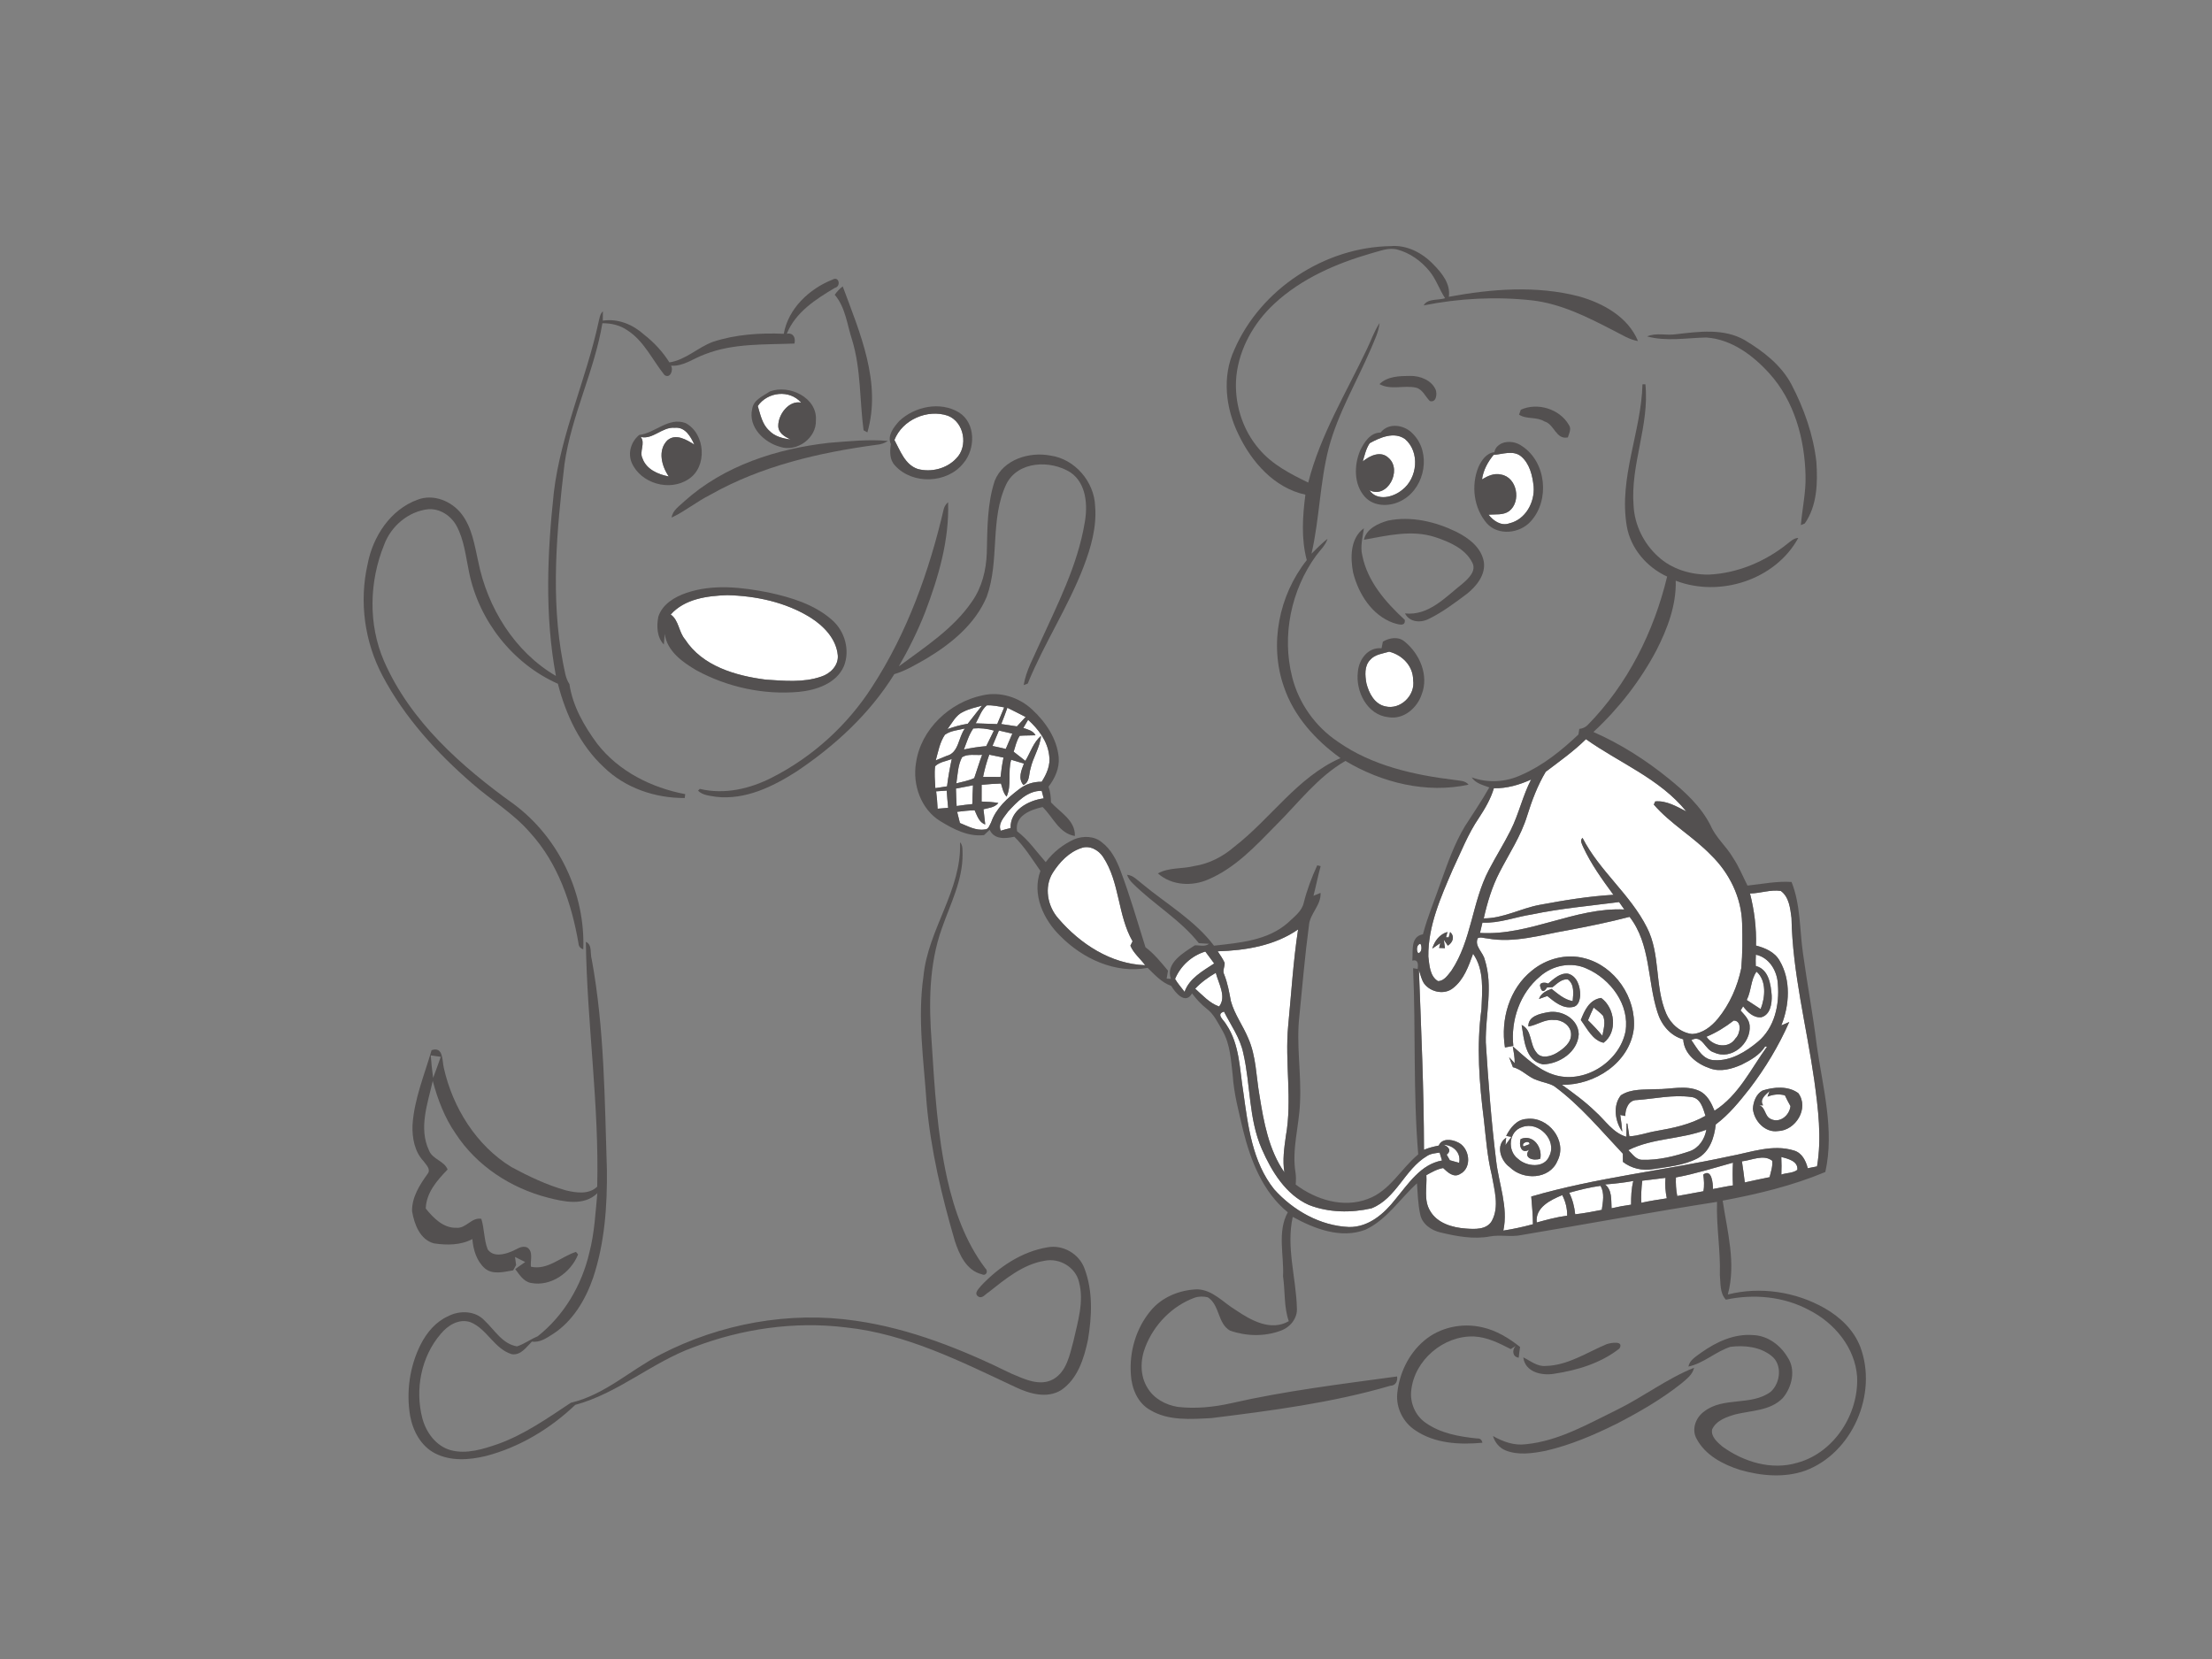<?xml version="1.0" encoding="utf-8"?>
<!-- Generator: Adobe Illustrator 17.0.0, SVG Export Plug-In . SVG Version: 6.00 Build 0)  -->
<!DOCTYPE svg PUBLIC "-//W3C//DTD SVG 1.1//EN" "http://www.w3.org/Graphics/SVG/1.1/DTD/svg11.dtd">
<svg version="1.1" id="Layer_1" xmlns="http://www.w3.org/2000/svg" xmlns:xlink="http://www.w3.org/1999/xlink" x="0px" y="0px"
	 width="800px" height="600px" viewBox="0 0 800 600" enable-background="new 0 0 800 600" xml:space="preserve">
<rect x="0" y="0" width="800" height="600" fill="#808080" stroke="none"/>
<path fill="#FFFFFF" d="M274.06,146.84c3.54-5.16,11.5-6.04,15.7-1.21c-4.42-0.93-8.26,4.17-8.29,8.31c-0.05,2.67,2.34,3.97,4.4,5
	c-2.77-0.37-5.68-1.08-7.66-3.19C275.65,153.47,275.01,149.95,274.06,146.84z"/>
<path fill="#FFFFFF" d="M323.48,159.13c2.86-7.34,11.95-11.29,19.32-8.78c5.95,2.28,7.47,11.1,3.01,15.48
	c-3.46,3.69-9.04,5.07-13.86,3.8C327.27,168.06,325.62,163.06,323.48,159.13z"/>
<path fill="#FFFFFF" d="M231.74,158.03c4.37,1.05,7.77-3.71,12.28-3.32c3.78-0.38,5.76,3.16,7.1,6.08c-2.84-1.75-6.73-4.17-9.79-1.5
	c-3.54,3.59-2.03,9.33,0.55,13.03c-3.84-0.74-8.09-2.54-9.5-6.5C231.1,163.28,233.51,160.38,231.74,158.03z"/>
<path fill="#FFFFFF" d="M495.38,160.28c3.76-2.07,8.83-4.29,12.78-1.48c5.46,4.7,4.51,14.15-1.06,18.4
	c-3.23,2.66-9.04,4.15-11.81,0.11c6.48,3.2,11.9-7.2,6.99-11.61c-2.8-2.83-6.85-0.96-9.41,1.18
	C493.54,164.63,494.04,162.25,495.38,160.28z"/>
<path fill="#FFFFFF" d="M540.17,164.52c3.26-0.23,7.06-1.8,9.92,0.5c3.15,2.65,4.16,6.99,4.57,10.92
	c0.46,5.71-2.93,11.97-8.77,13.33c-2.96,1.08-5.79-0.9-7.54-3.12c2.47-0.24,5.28,0.26,7.44-1.29c4.47-3.42,2.92-12.24-2.9-13.22
	c-2.47-0.64-4.84,0.5-6.91,1.73C536.47,170.04,538.06,167.08,540.17,164.52z"/>
<path fill="#FFFFFF" d="M242.57,222.25c5.09-5.7,13.21-6.76,20.42-7c10.43,0.24,21.08,2.51,30.04,8.04
	c4.85,3.05,9.39,7.69,9.97,13.67c0.33,3.73-2.74,6.74-6.08,7.77c-6.41,2.2-13.35,1.5-19.97,1.07c-10.87-1.4-22.93-4.85-29.21-14.58
	C245.45,228.54,245.52,224.3,242.57,222.25z"/>
<path fill="#FFFFFF" d="M495.51,238.68c1.72-2.04,4.52-2.27,6.91-2.99c4.75,1.19,8.67,5.19,8.66,10.28
	c0.87,5.48-4.6,10.85-10.07,9.5c-3.92-0.83-5.94-4.81-6.83-8.36C493.68,244.3,493.37,240.9,495.51,238.68z"/>
<path fill="#FFFFFF" d="M348.39,257.43c2.13-1.08,4.46-1.6,6.75-2.23c-1.7,2.2-3.43,4.38-5.15,6.56c-2.5,0.38-4.94,1.09-7.31,1.92
	C344.38,261.45,345.67,258.6,348.39,257.43z"/>
<path fill="#FFFFFF" d="M352.88,261.6c1.26-2.18,2.03-4.87,4.01-6.49c2.12-0.12,4.21,0.35,6.29,0.73c-0.82,2.02-1.69,4.02-2.53,6.04
	C358.05,261.77,355.47,261.67,352.88,261.6z"/>
<path fill="#FFFFFF" d="M364.33,255.98c2.21,1.07,4.4,2.2,6.6,3.33c-1.06,1.12-2.12,2.25-3.15,3.4c-1.9-0.31-3.78-0.6-5.66-0.85
	C362.9,259.91,363.62,257.95,364.33,255.98z"/>
<path fill="#FFFFFF" d="M371.83,260.33c3.72,3.37,7,7.67,7.61,12.81c0.58,3.43-0.87,6.76-2.7,9.59c-3-0.04-5.89,0.88-8.24,2.75
	c-4.12,3.15-8.27,6.83-10.02,11.87c-0.56,0.98-0.93,2.71-2.36,2.63c-3.21,0.51-6.09-1.19-8.95-2.33c-0.35-1.35-0.7-2.71-1.01-4.04
	c2.1-0.26,4.2-0.51,6.33-0.56c0.9,1.9,1.58,4.38,3.83,5.12c-0.19-1.84-0.4-3.67-0.63-5.49c1.88-0.49,4.07-0.63,5.38-2.27
	c-2.01-0.36-4.04-0.47-6.06-0.52c0-2.02,0-4.03,0.01-6.04c2.32-0.24,4.65-0.41,7-0.48c0.5,1.63,0.81,3.42,2.03,4.74
	c1.92-4.24,0.36-8.96,1.66-13.33c1.54,0.43,3.07,0.9,4.61,1.38c-0.95,2.48-2.21,5.39-0.19,7.75c2.33-1.05,1.9-3.8,2.55-5.84
	c0.88-4.12,3.43-7.7,3.83-11.95c-2.78,2.35-3.84,6.01-5.67,9.06c-1.41-1.13-2.82-2.23-4.24-3.31c0.65-1.94,1.04-4.06,2.21-5.77
	c1.89-0.14,3.79-0.09,5.7-0.17c-0.89-1.7-2.79-2.07-4.41-2.66C370.67,262.29,371.24,261.3,371.83,260.33z"/>
<path fill="#FFFFFF" d="M348.61,271.06c1-2.58,1.79-5.31,3.38-7.6c2.5-0.23,5.05,0.05,7.47,0.76c-0.95,1.86-1.87,3.74-2.77,5.63
	C353.97,270.07,351.28,270.5,348.61,271.06z"/>
<path fill="#FFFFFF" d="M341.73,265.74c2.08-1.52,4.8-1.66,7.24-2.27c-2.4,3.16-2.15,8.81-6.62,9.91c-1.31,0.53-2.62,1.07-3.92,1.61
	C339.31,271.85,339.88,268.49,341.73,265.74z"/>
<path fill="#FFFFFF" d="M361.27,264.21c1.61,0.39,3.22,0.76,4.85,1.12c-0.8,1.83-1.6,3.67-2.37,5.53c-1.61-0.38-3.22-0.75-4.81-1.07
	C359.72,267.93,360.49,266.07,361.27,264.21z"/>
<path fill="#FFFFFF" d="M559.03,279.13c4.97-3.77,10.09-7.39,14.55-11.79c12.14,8.62,26.73,14.28,36.31,26.13
	c-3.5-1.77-7.2-4.01-11.25-3.63l-0.52,1.15c6.05,6.99,14.29,11.62,20.69,18.27c6.64,6.44,11.04,15.38,11.25,24.71
	c0.14,5.38,0.17,10.8-0.3,16.17c-1.36,6.63-4.18,13.04-8.48,18.3c-2.33,2.82-5.55,5.34-9.33,5.52c-4.19-0.48-7.72-3.63-9.35-7.41
	c-4.24-9.92-1.99-21.44-6.97-31.12c-6.03-12.01-17.18-20.44-23.29-32.41c-1.07,0.97-0.17,2.25,0.24,3.32
	c2.87,6.21,6.9,11.78,10.94,17.28c-8.98,0.52-17.88,1.99-26.71,3.64c-6.83,1.27-13.13,4.9-20.19,4.88
	c1.29-5.76,3.01-11.46,5.73-16.71c3.44-6.7,7.71-13.06,9.94-20.32C554.01,289.58,556.06,284.12,559.03,279.13z"/>
<path fill="#FFFFFF" d="M347.94,273.86c2.06-1.34,4.89-0.64,7.26-0.87c-1.06,2.76-1.87,5.61-2.85,8.41
	c-2.03,0.99-4.31,1.32-6.47,1.91C346.36,280.15,346.42,276.71,347.94,273.86z"/>
<path fill="#FFFFFF" d="M355.54,280.97c0.55-2.73,1.29-5.41,2.24-8.03c1.71,0.33,3.43,0.69,5.15,1.06c-0.48,2.31-0.83,4.64-1.07,7
	C359.75,280.97,357.64,280.96,355.54,280.97z"/>
<path fill="#FFFFFF" d="M338.2,277.12c1.57-1.57,4.03-1.81,6.02-2.63c-0.71,3.27-1.31,6.57-1.71,9.9c-1.42,0.22-2.83,0.44-4.23,0.65
	C338.14,282.4,337.87,279.74,338.2,277.12z"/>
<path fill="#FFFFFF" d="M540.28,285.08c4.69,0.11,9.23-1.24,13.47-3.15c-3.05,5.87-4.43,12.42-7.39,18.34
	c-2.44,4.87-5.36,9.48-7.87,14.31c-6.1,11.54-6.23,25.44-13.54,36.43c-1.26,1.57-2.67,3.83-4.89,3.82c-2.96-1.77-3.1-5.81-3.48-8.86
	c-0.14-11.08,4.5-21.45,8.79-31.43c3.01-6.32,5.52-12.92,9.49-18.72C537.06,292.46,539.13,288.96,540.28,285.08 M518,343.08
	c0.72-0.5,2.16-1.5,2.89-2l-0.41,1.76l2.11,0.07c-0.1-0.76-0.3-2.28-0.41-3.04c0.37,0.54,1.09,1.61,1.45,2.15
	c1.84-1.21,2.59-3.32,0.83-4.95l-0.52,1.94l-0.97-0.02l0.54-1.93C520.65,337.85,518.82,340.34,518,343.08z"/>
<path fill="#FFFFFF" d="M345.73,285.2c2.05-0.39,4.1-0.79,6.17-1.19c-0.13,2.25-0.2,4.52-0.24,6.79c-1.91,0.18-3.8,0.44-5.68,0.71
	C345.86,289.4,345.78,287.3,345.73,285.2z"/>
<path fill="#FFFFFF" d="M338.57,286.2c1.26-0.1,2.54-0.19,3.82-0.27c0.14,2.08,0.31,4.16,0.52,6.24c-1.28,0.13-2.55,0.23-3.81,0.31
	C339.01,290.37,338.83,288.28,338.57,286.2z"/>
<path fill="#FFFFFF" d="M364.61,293.49c3.19-3.47,7.04-7.6,12.14-7.47c0.18,0.68,0.53,2.04,0.71,2.72
	c-5.56,0.73-12.19,4.28-11.97,10.74c-1.21,0.27-2.38,0.6-3.55,0.96C360.81,297.82,363.22,295.46,364.61,293.49z"/>
<path fill="#FFFFFF" d="M380.75,315.65c2.45-3.83,5.85-7.47,10.27-8.92c3.02-1.15,6.29,0.67,7.94,3.22
	c6.07,9.17,5.22,21.06,10.65,30.48c-0.2,0.4-0.59,1.19-0.79,1.59c1.14,2.74,3.6,4.68,5.34,7.06c-12.35-0.41-23.52-7.71-31.37-16.87
	C378.84,327.78,377.52,320.84,380.75,315.65z"/>
<path fill="#FFFFFF" d="M632.91,323.14c3.73-0.04,7.44-1.49,11.14-0.92c3.02,2.18,3.42,6.35,3.87,9.76
	c0.36,19.83,5.44,39.13,8.23,58.68c1.41,10.31,2.76,20.83,1,31.19c-0.84,0.16-2.52,0.5-3.35,0.66c-0.7-2.7-2.06-5.53-4.93-6.39
	c-7.81-2.46-15.84,0.7-23.54,2.1c-23.78,5.15-48.13,7.7-71.53,14.52c0.27,3.33,0.59,6.66,0.61,10.02c-3.53,0.95-7.1,1.74-10.71,2.3
	c1.83-8.42-1.61-16.79-2.58-25.11c-1.77-14.27-2.85-28.61-3.76-42.95c-0.18-9.95,2.74-20.21-0.38-29.95
	c-0.62-2.67-3.82-4.87-2.53-7.73c1.07-0.57,2.35,0.03,3.52,0.09c9.76,1.78,19.45-1.34,29.01-2.96c7.5-1.4,14.99-2.94,22.38-4.86
	c7.66,9.87,6.41,23.06,10.06,34.43c1.37,4.54,4.63,8.59,9.35,9.87c0.27,5.35,5,8.95,9.7,10.51c3.78,1.39,7.91,0.2,11.45-1.37
	c3.19-1.61,6.51-3.45,8.46-6.56c0.17,0.02,0.51,0.06,0.68,0.08c-5.84,8.06-10.29,17.64-18.98,23.15c-1.17-2.83-2.63-5.88-5.59-7.2
	c-4.92-2.18-10.35-0.49-15.5-0.59c-4.28,0.23-9.07-0.24-12.79,2.23c-2.96,3.68-2.09,9.48,0.51,13.13c-0.14-2.03-0.43-4.04-0.72-6.03
	c0.46,0.09,1.37,0.28,1.83,0.38c-0.08-2.54,1.2-5.82,4.19-5.77c6.47-0.48,12.99-2,19.49-1.12c3.51,0.24,4.43,4.08,5.31,6.82
	c-5.45,3.14-11.7,4.43-17.82,5.5c-3.26,0.53-6.39,1.77-9.71,1.91c-0.26-1.56-0.5-3.1-0.72-4.63h-0.28
	c-0.03,1.59-0.06,3.19-0.07,4.81c-4.9-1.43-7.6-5.92-11.21-9.12c-3.71-3.62-7.92-6.67-12.11-9.7c11.8,0.22,24.49-7.93,26-20.26
	c0.97-11.19-6.82-22.71-17.82-25.49c-6.6-1.77-13.84,0.16-19.05,4.47c-8.17,6.53-11.36,17.68-9.73,27.79
	c0.76-0.14,2.26-0.42,3.02-0.57c-0.98-9.25,2.39-19.07,9.63-25.1c4.53-4.03,11.32-5.45,16.92-2.85
	c8.59,3.73,15.63,13.08,14.02,22.77c-2.28,11.21-15.26,19.28-26.24,15.51c-5.73-1.94-10.06-6.32-14.53-10.17
	c0.33,1.99,0.76,4.05,0.7,6.11c-0.51-0.55-1.52-1.64-2.03-2.19c0.45,1.2,0.92,2.41,1.39,3.63c3.33,0.78,5.54,3.7,8.79,4.7
	c2.01,0.8,4.27,1.05,6.16,2.18c9.39,6.91,16.84,15.97,24.8,24.39c0.01,0.74,0.02,2.23,0.03,2.97c3.08,2.4,7.07,3.29,10.91,2.63
	c5.4-0.86,11.07-1.35,16.01-3.88c4.46-2.35,6.15-7.59,6.65-12.28c4.8-3.59,8.58-8.29,12.26-12.96c5.69-7.44,10.55-15.53,14.33-24.1
	c-0.72,0.31-2.15,0.93-2.87,1.24c2.95-7.35,3.53-16.35-0.59-23.36c-1.77-3.19-5.23-4.65-8.57-5.53
	C635.27,335.62,634.48,329.28,632.91,323.14 M559.9,355.73c-1-0.57-3.49-0.53-2.81,1.23c0.48,1.91,1.28,1.97,2.39,0.19
	c0.51-0.03,1.53-0.1,2.04-0.13c1.6-1.25,3.23-2.99,5.46-2.83c2.51,1.79,2.04,5.18,1.8,7.87c-3.03-0.52-5.31-2.61-7.64-4.42
	c-1.88,0.64-3.85,1.63-4.55,3.65c1-0.33,2-0.68,3.01-1.06c2.61,2.1,5.67,4.74,9.31,3.95c1.94-0.32,2.51-2.62,2.59-4.29
	c0.02-3.07-1.1-6.91-4.45-7.76C564.15,351.84,561.95,354.03,559.9,355.73 M571.72,368.9c2.26,3.04,4.26,7.38,8.24,8.23
	c5.16-3.82,4.15-12.61-0.89-16.22C574.82,361.56,573.11,365.35,571.72,368.9 M552.75,371.24c3.16-0.48,5.89-2.69,9.2-2.35
	c2.91-0.19,6.17,2,6.25,5.1c0.1,3.14-2.71,5.27-5.11,6.77c-2.16,1.31-5.77,2.35-7.44-0.16c-2.5-2.97-1.47-8.07-5.33-9.91
	c0.86,5.14,1.28,13.07,7.71,14.25c5.96-0.14,12.59-4.49,12.94-10.91c-0.16-5.48-6.04-8.84-11.07-7.95
	C557,366.6,552.63,367.47,552.75,371.24 M637.43,394.41c-2.31,1.27-3.33,4.09-3.47,6.59c0.39,4.38,4.4,8.73,9.04,8.07
	c6.43-0.16,11.4-8.26,7.38-13.72C646.69,392.66,641.56,393.08,637.43,394.41 M544.73,410.81l1.88,0.36
	c-0.54,0.75-1.62,2.24-2.16,2.99l0.28-2.69c-4,2.6-1.99,8.35,1.3,10.67c4.83,4.79,14.42,4.5,17.26-2.32
	c3.73-7.26-3.4-16.2-11.2-15.14C548.53,404.86,546.21,407.9,544.73,410.81z"/>
<path fill="#FFFFFF" d="M554,330.72c10.42-2.18,21.03-3.11,31.57-4.48c0.62,0.89,1.25,1.78,1.89,2.69
	c-17.93-0.82-34.23,9.55-52.2,8.48c0.22-0.93,0.66-2.79,0.88-3.73C542.25,333.97,548.03,331.63,554,330.72z"/>
<path fill="#FFFFFF" d="M440.4,344.05c10.08-0.29,20.61-2.03,29.07-7.9c-1.76,11.54-2.45,23.2-3.58,34.81
	c-1.26,13.3,1.53,26.74-0.85,39.97c-0.6,4.32-1.24,8.71-0.52,13.08c-5.68-8.18-7.47-18.21-9.01-27.83
	c-1.23-6.93-1.18-14.21-4.09-20.73c-1.89-4.55-4.94-8.6-6.25-13.37c-0.61-3.26-1.19-6.53-2.41-9.61c-0.77-1.41,0.28-2.83,0.14-4.26
	C442.24,346.72,441.27,345.39,440.4,344.05z"/>
<path fill="#FFFFFF" d="M512.93,344.73c-0.81-0.88-0.56-3.28,0.79-3.38C514.34,342.26,514.25,344.54,512.93,344.73z"/>
<path fill="#FFFFFF" d="M424.98,354.05c1.97-4.73,6.03-8.43,10.94-9.91c1.05,1.43,2.15,2.86,3.21,4.31
	c-4.08,2.69-9.03,5.37-10.71,10.27C427.27,357.16,425.94,355.72,424.98,354.05z"/>
<path fill="#FFFFFF" d="M532.76,344.94c4.08,5.79,3.31,13.31,3.03,20.01c-1.83,13.3-0.8,26.79,0.88,40.06
	c0.75,6.63,1.22,13.32,2.82,19.83c0.93,5.46,2.86,11.53,0.04,16.74c-1.92,3.24-6.18,2.98-9.43,2.74
	c-4.84-0.35-10.33-1.92-12.89-6.41c-2.38-3.9-1.07-8.62-1.34-12.9c1.92-1.07,3.87-2.2,6.07-2.57c1.57,1.48,3.72,3.6,6.06,2.19
	c4.66-2.29,3.5-9.83-1-11.61c-2.13-1.01-5.57-1.37-6.65,1.29c-1.83,0.36-3.64,0.81-5.35,1.52c-0.02-21.67-1.02-43.33-1.83-64.98
	c0.59,1.65,0.9,3.46,1.93,4.93c2.36,3.08,7.29,4.12,10.41,1.58C529.44,354.32,531.13,349.44,532.76,344.94z"/>
<path fill="#FFFFFF" d="M635.03,345.27c4.92,1.05,7.74,5.95,7.96,10.69c0.63,7.47-1.22,15.78-7.2,20.78
	c-4.36,3.64-9.77,7-15.65,6.69c-4.32,0-6.29-4.25-8.43-7.27c3.97-2.2,4.83,3.62,8.19,4.47c6.27,2.97,13.45-3.24,12.89-9.73
	c-0.2-2.25-1.88-3.86-3.28-5.44c0.23-0.38,0.68-1.13,0.91-1.51c1.55,2.07,3.75,4.21,6.56,3.96c3.33-0.91,3.88-4.93,3.78-7.86
	c-0.32-4.06-1.07-9.51-5.76-10.69C634.94,347.98,634.95,346.62,635.03,345.27z"/>
<path fill="#FFFFFF" d="M432.26,357.57c2.16-2.31,4.74-4.15,7.45-5.73c0.96,3.77,3.98,8.72,1.2,12.18
	C437.44,362.8,434.93,359.95,432.26,357.57z"/>
<path fill="#FFFFFF" d="M631.73,361.66c1.67-3.24,1.43-7.36,3.54-10.25c3.67,3.19,3.17,9.32,1.49,13.54
	C635.08,363.86,633.41,362.73,631.73,361.66z"/>
<path fill="#FFFFFF" d="M574.32,369.01c0.65-1.56,1.32-3.11,2.04-4.63c1.11,0.95,2.35,1.82,3.36,2.92c1.08,2.35,0.22,4.89-0.19,7.3
	C577.88,372.64,576.15,370.77,574.32,369.01z"/>
<path fill="#FFFFFF" d="M443.51,370.55c-0.83-1.62-3.92-3.74-0.84-4.69c2.49,4.91,5.82,9.49,6.97,14.98
	c2.69,11.51,1.9,23.78,6.74,34.78c3.54,8.07,8.65,16.46,17.02,20.18c7.14,2.78,15.21,2.9,22.62,1.21
	c8.96-3.52,11.98-14.09,20.02-18.89c1.36-0.92,3.02-1.05,4.62-1.26c0.26,0.94,0.55,1.89,0.86,2.85c-7.7,1.37-12.15,8.39-16.79,13.95
	c-4.1,5.26-9.73,10.21-16.82,10.11c-10.41-0.42-20.23-5.98-27.09-13.64c-7.89-9.86-9.46-22.91-11.14-35
	C448.31,386.83,448.4,377.78,443.51,370.55z"/>
<path fill="#FFFFFF" d="M617.17,374.95c3.55-1.48,6.82-3.5,9.85-5.85c3.1,0.01,2.39,4.86,0.64,6.46
	C625.18,379.48,619.54,378.43,617.17,374.95z"/>
<path fill="#FFFFFF" d="M637.67,399.77c-1.47-2.21,0.96-3.88,2.32-5.18l-0.76,2.05c2-0.84,4.18-1.08,6.3-0.49
	c0.62,1.31,1.3,2.6,2.02,3.89c-0.34,3.35-3.85,6.34-7.17,4.64c-2.22-1-1.81-4.22-4.14-4.93
	C636.6,399.75,637.31,399.76,637.67,399.77z"/>
<path fill="#FFFFFF" d="M550.52,407.63c5.86-2.26,12.7,4.68,9.82,10.45c-1.82,4.59-8.3,3.86-11.37,1
	C545.07,416.18,545.61,409.1,550.52,407.63 M549.97,411.94c-0.74,2.1,0.17,5.64,3.07,3.86c-2.36,3.11,1.72,4.16,4.03,3.26
	C557.9,414.94,554.49,410.08,549.97,411.94z"/>
<path fill="#FFFFFF" d="M588.91,415.97c8.82-4.45,19.09-3.87,28.22-7.4c-0.59,3.4-2.68,6.62-6.05,7.8
	c-5.48,1.83-11.25,3.26-17.06,3.09C591.67,419.51,590.42,417.38,588.91,415.97z"/>
<path fill="#FFFFFF" d="M550.99,414.63c-0.99-1.28,2.16-2.47,2.19-0.83C552.63,414.01,551.53,414.42,550.99,414.63z"/>
<path fill="#FFFFFF" d="M522.1,414.01c3.48,0.17,6.38,2.86,5.62,6.55c-1.13-0.32-2.26-0.66-3.36-0.95c-0.4-0.69-0.78-1.37-1.15-2.03
	C525.13,416.08,523.8,414.67,522.1,414.01z"/>
<path fill="#FFFFFF" d="M644.23,418.43c2.36,0.64,6.14,1.46,5.8,4.66c-1.59,1.24-3.92,1.05-5.78,1.71
	C644.35,422.67,644.31,420.54,644.23,418.43z"/>
<path fill="#FFFFFF" d="M629.99,420.01c3.51-0.36,7.85-2.67,10.96-0.2c0.22,2.02-0.49,3.98-0.95,5.93c-3,0.58-5.99,1.25-8.97,1.9
	C630.71,425.08,630.39,422.54,629.99,420.01z"/>
<path fill="#FFFFFF" d="M626.75,420.49c-0.14,2.73-0.15,5.47,0,8.22c-2.44,0.35-4.83,0.88-7.24,1.32c0.02-2.01-0.43-7.5-3.49-5.24
	c0.26,2,0.43,4.03,0.04,6.04c-3.16,0.55-6.31,1.18-9.46,1.73c-0.45-2.23-0.57-4.48-0.48-6.73
	C613.11,424.55,619.9,422.38,626.75,420.49z"/>
<path fill="#FFFFFF" d="M593.94,427.02c2.79-0.35,5.6-0.68,8.41-1.03c-0.23,2.46-0.03,4.96,0.47,7.4c-3.1,0.46-6.18,0.96-9.24,1.61
	C593.48,432.32,593.63,429.66,593.94,427.02z"/>
<path fill="#FFFFFF" d="M580.49,428.37c3.42-0.25,6.83-0.66,10.22-1.26c-0.71,2.79-0.82,5.68-0.8,8.57
	c-2.38,0.33-4.73,0.76-7.06,1.3C582.65,434.01,583.12,430.44,580.49,428.37z"/>
<path fill="#FFFFFF" d="M567.53,431.36c3.73-1.02,7.49-1.99,11.33-2.49c1.52,2.71,0.85,5.77,0.45,8.69c-3.2,0.61-6.39,1.26-9.62,1.6
	C569.41,436.45,568.74,433.8,567.53,431.36z"/>
<path fill="#FFFFFF" d="M555.78,442.13c-0.63-5.44,5.03-8.18,9.23-9.9c1.19,2.3,1.82,4.82,1.78,7.43
	C563.04,440.14,559.41,441.14,555.78,442.13z"/>
<path fill="#535050" d="M446.4,126.5c9.51-21.95,32.71-37.14,56.59-37.49c5.81-0.5,11.4,2.44,15.34,6.55
	c3.1,3.12,6.35,7.05,5.66,11.78c15.44-2.87,31.66-4.14,47.02-0.16c8.7,2.43,17.81,7.43,21.39,16.17c-3.22-0.53-5.94-2.38-8.81-3.79
	c-9.29-4.81-18.88-9.68-29.42-10.92c-13.07-1.44-26.37-0.77-39.27,1.81c1.39-2.59,5.3-1.77,7.74-2.6c-2.13-3.2-3.27-6.98-5.78-9.94
	c-2.95-3.56-6.91-6.41-11.41-7.63c-3.22-0.89-6.41,0.54-9.48,1.33c-12.71,3.66-25.29,9.12-35.09,18.23
	c-7.34,6.8-12.62,16.04-13.72,26.07c-0.95,9.49,2,19.37,8.29,26.59c4.68,5.54,11.28,8.91,17.69,12.03
	c4.35-17.16,13.68-32.38,21.2-48.23c1.53-3.15,2.65-6.52,4.59-9.45c-0.33,3.3-1.88,6.28-3.12,9.3
	c-5.12,11.93-11.89,23.22-15.24,35.84c-3.25,12.55-3.34,25.64-6.25,38.26c1.86-1.87,3.72-3.75,5.8-5.39
	c-0.74,2.44-2.73,4.13-4.17,6.14c-9.03,12.44-12.42,28.93-8.62,43.87c2.38,9.47,8.37,17.91,16.48,23.34
	c12.36,8.71,27.51,12.07,42.29,13.87c1.73,0.29,3.78,0.18,5.04,1.7c-15.21,3.31-31.37-0.69-44.55-8.58
	c-10.04,5.78-17.07,15.27-25.17,23.3c-7.29,7.45-14.67,15.41-24.44,19.57c-5.89,2.58-13.28,2.21-18.21-2.19
	c4.01-2.23,8.78-1.56,13.12-2.66c5.4-0.83,10.36-3.4,14.48-6.95c13.22-10.2,22.79-25.18,38.43-32.09
	c-8.99-6.47-16.82-15.07-20.43-25.7c-5.43-15.4-1.83-33.22,8.24-45.91c-2.06-7.75-1.51-15.81-0.5-23.67
	c-11.27-2.43-19.5-11.86-24.24-21.88C443.27,147.62,441.92,136.21,446.4,126.5z"/>
<path fill="#535050" d="M283.46,120.72c1.64-9.16,9.23-16.27,17.62-19.59c2.37-1.41,3.17,2.46,0.88,2.97
	c-6.92,4.11-14.22,8.79-17.4,16.58c2.4-0.37,3.23,1.48,2.77,3.57c-10.82,0.43-22.03-0.16-32.31,3.85
	c-4.12,1.43-7.77,4.47-12.34,4.16c0.98,1.64-0.38,4.84-2.37,3.36c-4.38-5.44-7.37-12.3-13.45-16.19c-2.64-1.83-5.83-2.55-9-2.53
	c-2.91,17.44-11.26,33.47-13.71,51.01c-2.8,23.85-5.1,48.21-0.5,71.99c0.58,2.53,0.79,5.29,2.3,7.51
	c1.14,7.95,5.34,15.21,10.06,21.6c7.74,9.95,19.58,15.89,31.8,18.2l-0.16,1.4c-10.68,0.07-21.5-3.59-29.23-11.11
	c-8.61-7.97-13.78-18.98-16.65-30.21c-16.32-7.24-28.49-22.74-32.09-40.17c-1.24-5.74-1.75-11.81-4.63-17.04
	c-2-3.59-5.93-6.19-10.11-5.92c-7.22,0.75-13.52,6.11-16,12.84c-5.41,13.27-5.81,28.76-0.09,42.01c9.56,21.94,28.13,38.3,47.2,51.98
	c16.12,12.12,25.66,32.18,24.9,52.34c-1.09-0.35-1.67-1.07-1.73-2.16c-2.47-14.42-7.43-28.98-17.45-39.97
	c-6.06-7.06-14.17-11.82-21.09-17.93c-12.74-11.06-24.37-23.79-32.29-38.78c-6.54-12.3-8.55-26.88-5.43-40.48
	c1.86-9.91,8.22-19.69,17.98-23.26c5.8-2.27,12.43,0.46,16.06,5.23c3.71,4.88,4.62,11.11,5.92,16.93
	c3.32,16.79,13.16,32.81,28.13,41.55c-4.08-21.95-3.12-44.47-0.73-66.55c2.58-21.19,11.71-40.78,16.18-61.53
	c0.35-1.32,0.46-2.81,1.54-3.78c-0.01,0.84-0.02,2.53-0.03,3.37c5.54-0.85,10.92,1.42,14.99,5.1c3.57,2.79,6.67,6.15,9.1,9.99
	c5.93-0.89,10.28-5.43,15.76-7.44C266.09,120.93,274.85,120.35,283.46,120.72z"/>
<path fill="#535050" d="M301.89,106.6c0.82-1.14,1.76-2.19,2.89-3.03c6.17,16.68,14.13,34.78,8.92,52.8
	c-0.34-0.19-1.03-0.56-1.38-0.74c-1.44-10.87-0.91-22.04-4.13-32.63C306.37,117.46,305.79,111.15,301.89,106.6z"/>
<path fill="#535050" d="M606.12,120.88c8.25-0.95,17.3-2.22,24.87,2.12c6.69,4.02,13.21,9.02,16.93,16.07
	c4.54,8.71,7.88,18.17,9,27.97c0.51,7.56,0.29,15.85-4.2,22.29l-1.41,0.57c0.49-5.97,1.86-11.87,1.69-17.89
	c-0.31-13.24-4.03-26.98-13.11-36.98c-5.91-6.55-13.72-12.35-22.81-12.97c-7.12,0.15-14.38,1.51-21.39-0.39
	C598.95,120.23,602.67,121.41,606.12,120.88z"/>
<path fill="#535050" d="M498.91,138.92c2.87-2.86,7.28-2.94,11.09-2.97c3.62-0.06,7.82,1.56,9.28,5.12c0.5,1.57,0.15,4.67-2.18,3.96
	c-1.64-1.64-2.55-4.18-4.96-4.83C507.77,139.23,502.97,141.18,498.91,138.92z"/>
<path fill="#535050" d="M594.03,139l1.05-0.02c1.52,14.88-5.48,29.08-4.27,43.95c0.37,6.96,3.67,13.64,8.82,18.31
	c4.92,4.59,11.78,6.64,18.41,6.57c10.4-0.48,20.44-4.74,28.51-11.24c1.13-0.89,2.27-1.96,3.83-2.02
	c-8.29,15.19-28.42,21.6-44.33,15.47c0.24,8.87-3.02,17.4-6.99,25.2c-5.85,11.02-13.62,21.03-22.77,29.51
	c9.79,4.31,18.89,10.1,27.19,16.84c5.9,4.76,11.69,10.08,15.16,16.95c1.9,4.44,5.76,7.59,8.16,11.74c2.1,3.14,3.5,6.66,5.21,10.02
	c5.3-0.55,10.56-1.67,15.93-1.3c3.3,8.28,2.89,17.33,4.16,26.02c1.52,11.03,3.6,21.98,4.95,33.04c2.12,15.11,6.51,30.57,3.1,45.83
	c-11.89,4.97-24.48,7.99-37.12,10.36c1.67,11.17,4.92,22.7,1.86,33.94c11.71-2.96,24.49-1.01,34.97,4.92
	c5.61,3.19,10.61,7.91,12.95,14.05c6.35,16.93-2.82,38.36-19.91,44.75c-7.59,2.67-15.97,1.91-23.58-0.28
	c-6.19-1.97-12.57-5.29-15.72-11.25c-1.96-3.46-0.27-7.79,2.81-9.94c6.94-5.34,16.95-1.86,23.98-7.05
	c3.57-3.22,4.32-9.91,0.24-13.04c-4.13-3.28-9.73-3.86-14.81-3.23c-5.34,1.73-9.63,5.94-15.19,7.14c0.5-2.44,2.79-3.65,4.61-5.03
	c5.44-3.86,11.93-6.92,18.76-6.36c5.23,0.15,9.88,3.6,12.49,8c3.1,4.5,1.62,10.84-1.74,14.79c-4.48,4.59-11.26,4.46-17.07,5.87
	c-3.21,0.94-6.99,2.18-8.48,5.49c-0.46,2.61,1.91,4.61,3.71,6.15c7.68,5.57,17.8,8.68,27.14,5.87c13.31-3.63,22.21-17.6,21.6-31.08
	c-0.72-10.54-8.21-19.52-17.39-24.15c-9.15-4.92-20-5.9-30.07-3.75c-2.25-2.36-1.89-6.01-2.18-9.02c0.28-8.81-1.33-17.54-1.02-26.35
	c-23.67,3.69-47.23,8.04-70.85,12.02c-3.74,0.78-7.57-0.23-11.31,0.49c-5.97,1.11-12.07-0.07-17.89-1.45
	c-3.32-0.76-6.68-3.09-7.32-6.62c-0.8-3.66-0.88-7.43-1.16-11.14c-6.17,5.61-10.9,13.16-18.65,16.78
	c-8.86,3.37-18.43-0.34-26.27-4.65c-2.43,10.94,1.2,21.97,1.5,32.93c0.28,3.75-2.45,7.01-5.84,8.23
	c-5.86,2.19-12.52,2.03-18.37-0.04c-4.5-2.59-3.67-9.27-8-12.03c-1.58-0.38-3.29-0.38-4.81,0.15c-8.09,2.98-14.61,9.67-17.74,17.67
	c-1.92,4.77-2.06,10.58,0.79,15.03c2.3,3.82,6.53,6.07,10.85,6.78c6.42,0.74,12.93,0.1,19.22-1.3c19.81-4.53,40.03-6.95,60.13-9.71
	c0.27,1.74-0.55,3.32-2.45,3.37c-21.09,6.17-42.95,8.99-64.7,11.69c-7.43,0.38-15.54,1.08-22.18-2.94c-4.56-2.55-6.7-7.9-6.95-12.9
	c-0.58-8.17,1.86-16.65,7.15-22.96c4.07-4.99,10.55-7.58,16.89-7.77c5.6,0.18,9.41,4.83,13.92,7.51c5.46,3.7,12.67,7.78,19.15,4.01
	c-1.81-5.19-1.28-10.83-2.07-16.21c0.39-7.67-2.16-16.07,1.71-23.17c-9.03-7.35-13.41-18.65-16.15-29.62
	c-1.52-6.59-3.33-13.16-3.76-19.92c-0.64-5.44-0.89-11.18-3.66-16.05c-1.68-2.86-3.09-6.05-5.81-8.08c-2.01-1.57-3.72-3.48-5.25-5.5
	c-2.35,4.21-6.05-0.21-7.52-2.71c-3.49-1.21-5.96-4.04-8.54-6.52c-11.62,2.22-23.49-3.33-31.56-11.5
	c-6.12-5.95-10.36-15.08-7.21-23.56c-2.97-4.25-5.71-8.71-9.42-12.37c-3.19,0.71-7.34,1.1-8.93-2.52c-0.51,0.48-1.53,1.45-2.04,1.93
	c-5.73,0.66-11.03-2.13-15.76-5.01c-7.03-4.26-10.18-13.23-8.84-21.12c1.73-12.18,12.25-21.96,24.05-24.41
	c6.39-1.49,13.31,0.73,18.03,5.2c4.87,4.51,8.88,10.48,9.53,17.23c0.31,3.87-1.35,7.59-3.68,10.6c0.63,1.82,0.86,3.73,0.88,5.68
	c3.34,3.63,8.83,6.53,8.65,12.15c-5.69-0.87-7.92-6.88-11.68-10.47c-4.34,0.98-10.21,3.15-9.23,8.76
	c4.09,3.09,6.99,7.37,10.36,11.17c2.68-3.59,6.3-6.45,10.38-8.29c3.19-1.28,7.22-1.19,9.93,1.13c3.37,2.55,5.32,6.45,6.77,10.33
	c3.41,9.06,6.1,18.37,8.99,27.61c3.16,2.37,5.63,5.46,8.15,8.48c-0.12,0.72-0.37,2.16-0.49,2.88c0.39,0.02,1.16,0.05,1.55,0.07
	c-2.07-5.68,4.59-9.47,8.64-12.11c1.7-0.11,3.64,0.64,5.12-0.56c-1.23-0.1-2.45-0.18-3.66-0.23c-6.7-8.5-16.36-14.07-23.97-21.69
	c-0.91-0.87-1.58-1.89-2-3.05c2.28,0.21,3.83,2.04,5.55,3.34c8.76,7.26,18.93,13.11,25.9,22.31c9.23-1.05,19.43-1.84,26.72-8.28
	c2.22-2.14,5.07-4.12,5.76-7.31c1.16-4.65,2.86-9.13,4.86-13.48c0.3,0.07,0.92,0.23,1.23,0.3c-0.99,3.55-1.66,7.17-2.6,10.73
	c0.64-0.26,1.92-0.79,2.57-1.06c0.25,4.55-3.99,7.55-4.22,11.95c-1.44,10.7-2.33,21.47-3.41,32.22c-1.27,10.6,0.76,21.23,0.19,31.85
	c-0.33,8.39-3,16.73-1.62,25.16c0.21,1.41,0.18,2.86,0.07,4.31c7.29,5.48,17.26,8.61,26.11,5.19c7.95-2.89,11.95-10.94,18.2-16.1
	c-1.88-22.39-0.86-44.91-1.86-67.34l1.65,0.28c0.23-1.7,0.24-3.55-1.93-3.03c0.35-3.46-0.82-8.64,3.85-9.52
	c1.68-6.43,4.3-12.54,6.45-18.82c2.48-6.9,4.91-13.9,8.71-20.21c2.97-4.68,6.12-9.24,8.84-14.08c-2.31-0.86-4.95-1.44-6.38-3.64
	c5.86,2.15,12.35,1.76,18-0.89c7.79-3.39,14.48-8.82,20.61-14.6c0.08-0.51,0.24-1.53,0.32-2.03c1.18-0.12,2.18-0.58,3.02-1.4
	c14.44-14.71,23.95-33.74,28.74-53.69c-7.4-3.41-13.27-10.24-14.62-18.39C585.43,172.78,593.55,156.2,594.03,139 M348.39,257.43
	c-2.72,1.17-4.01,4.02-5.71,6.25c2.37-0.83,4.81-1.54,7.31-1.92c1.72-2.18,3.45-4.36,5.15-6.56
	C352.85,255.83,350.52,256.35,348.39,257.43 M352.88,261.6c2.59,0.07,5.17,0.17,7.77,0.28c0.84-2.02,1.71-4.02,2.53-6.04
	c-2.08-0.38-4.17-0.85-6.29-0.73C354.91,256.73,354.14,259.42,352.88,261.6 M364.33,255.98c-0.71,1.97-1.43,3.93-2.21,5.88
	c1.88,0.25,3.76,0.54,5.66,0.85c1.03-1.15,2.09-2.28,3.15-3.4C368.73,258.18,366.54,257.05,364.33,255.98 M371.83,260.33
	c-0.59,0.97-1.16,1.96-1.73,2.94c1.62,0.59,3.52,0.96,4.41,2.66c-1.91,0.08-3.81,0.03-5.7,0.17c-1.17,1.71-1.56,3.83-2.21,5.77
	c1.42,1.08,2.83,2.18,4.24,3.31c1.83-3.05,2.89-6.71,5.67-9.06c-0.4,4.25-2.95,7.83-3.83,11.95c-0.65,2.04-0.22,4.79-2.55,5.84
	c-2.02-2.36-0.76-5.27,0.19-7.75c-1.54-0.48-3.07-0.95-4.61-1.38c-1.3,4.37,0.26,9.09-1.66,13.33c-1.22-1.32-1.53-3.11-2.03-4.74
	c-2.35,0.07-4.68,0.24-7,0.48c-0.01,2.01-0.01,4.02-0.01,6.04c2.02,0.05,4.05,0.16,6.06,0.52c-1.31,1.64-3.5,1.78-5.38,2.27
	c0.23,1.82,0.44,3.65,0.63,5.49c-2.25-0.74-2.93-3.22-3.83-5.12c-2.13,0.05-4.23,0.3-6.33,0.56c0.31,1.33,0.66,2.69,1.01,4.04
	c2.86,1.14,5.74,2.84,8.95,2.33c1.43,0.08,1.8-1.65,2.36-2.63c1.75-5.04,5.9-8.72,10.02-11.87c2.35-1.87,5.24-2.79,8.24-2.75
	c1.83-2.83,3.28-6.16,2.7-9.59C378.83,268,375.55,263.7,371.83,260.33 M348.61,271.06c2.67-0.56,5.36-0.99,8.08-1.21
	c0.9-1.89,1.82-3.77,2.77-5.63c-2.42-0.71-4.97-0.99-7.47-0.76C350.4,265.75,349.61,268.48,348.61,271.06 M341.73,265.74
	c-1.85,2.75-2.42,6.11-3.3,9.25c1.3-0.54,2.61-1.08,3.92-1.61c4.47-1.1,4.22-6.75,6.62-9.91
	C346.53,264.08,343.81,264.22,341.73,265.74 M361.27,264.21c-0.78,1.86-1.55,3.72-2.33,5.58c1.59,0.32,3.2,0.69,4.81,1.07
	c0.77-1.86,1.57-3.7,2.37-5.53C364.49,264.97,362.88,264.6,361.27,264.21 M559.03,279.13c-2.97,4.99-5.02,10.45-6.74,15.98
	c-2.23,7.26-6.5,13.62-9.94,20.32c-2.72,5.25-4.44,10.95-5.73,16.71c7.06,0.02,13.36-3.61,20.19-4.88
	c8.83-1.65,17.73-3.12,26.71-3.64c-4.04-5.5-8.07-11.07-10.94-17.28c-0.41-1.07-1.31-2.35-0.24-3.32
	c6.11,11.97,17.26,20.4,23.29,32.41c4.98,9.68,2.73,21.2,6.97,31.12c1.63,3.78,5.16,6.93,9.35,7.41c3.78-0.18,7-2.7,9.33-5.52
	c4.3-5.26,7.12-11.67,8.48-18.3c0.47-5.37,0.44-10.79,0.3-16.17c-0.21-9.33-4.61-18.27-11.25-24.71
	c-6.4-6.65-14.64-11.28-20.69-18.27l0.52-1.15c4.05-0.38,7.75,1.86,11.25,3.63c-9.58-11.85-24.17-17.51-36.31-26.13
	C569.12,271.74,564,275.36,559.03,279.13 M347.94,273.86c-1.52,2.85-1.58,6.29-2.06,9.45c2.16-0.59,4.44-0.92,6.47-1.91
	c0.98-2.8,1.79-5.65,2.85-8.41C352.83,273.22,350,272.52,347.94,273.86 M355.54,280.97c2.1-0.01,4.21,0,6.32,0.03
	c0.24-2.36,0.59-4.69,1.07-7c-1.72-0.37-3.44-0.73-5.15-1.06C356.83,275.56,356.09,278.24,355.54,280.97 M338.2,277.12
	c-0.33,2.62-0.06,5.28,0.08,7.92c1.4-0.21,2.81-0.43,4.23-0.65c0.4-3.33,1-6.63,1.71-9.9C342.23,275.31,339.77,275.55,338.2,277.12
	 M540.28,285.08c-1.15,3.88-3.22,7.38-5.42,10.74c-3.97,5.8-6.48,12.4-9.49,18.72c-4.29,9.98-8.93,20.35-8.79,31.43
	c0.38,3.05,0.52,7.09,3.48,8.86c2.22,0.01,3.63-2.25,4.89-3.82c7.31-10.99,7.44-24.89,13.54-36.43c2.51-4.83,5.43-9.44,7.87-14.31
	c2.96-5.92,4.34-12.47,7.39-18.34C549.51,283.84,544.97,285.19,540.28,285.08 M345.73,285.2c0.05,2.1,0.13,4.2,0.25,6.31
	c1.88-0.27,3.77-0.53,5.68-0.71c0.04-2.27,0.11-4.54,0.24-6.79C349.83,284.41,347.78,284.81,345.73,285.2 M338.57,286.2
	c0.26,2.08,0.44,4.17,0.53,6.28c1.26-0.08,2.53-0.18,3.81-0.31c-0.21-2.08-0.38-4.16-0.52-6.24
	C341.11,286.01,339.83,286.1,338.57,286.2 M364.61,293.49c-1.39,1.97-3.8,4.33-2.67,6.95c1.17-0.36,2.34-0.69,3.55-0.96
	c-0.22-6.46,6.41-10.01,11.97-10.74c-0.18-0.68-0.53-2.04-0.71-2.72C371.65,285.89,367.8,290.02,364.61,293.49 M380.75,315.65
	c-3.23,5.19-1.91,12.13,2.04,16.56c7.85,9.16,19.02,16.46,31.37,16.87c-1.74-2.38-4.2-4.32-5.34-7.06c0.2-0.4,0.59-1.19,0.79-1.59
	c-5.43-9.42-4.58-21.31-10.65-30.48c-1.65-2.55-4.92-4.37-7.94-3.22C386.6,308.18,383.2,311.82,380.75,315.65 M632.91,323.14
	c1.57,6.14,2.36,12.48,2.17,18.83c3.34,0.88,6.8,2.34,8.57,5.53c4.12,7.01,3.54,16.01,0.59,23.36c0.72-0.31,2.15-0.93,2.87-1.24
	c-3.78,8.57-8.64,16.66-14.33,24.1c-3.68,4.67-7.46,9.37-12.26,12.96c-0.5,4.69-2.19,9.93-6.65,12.28
	c-4.94,2.53-10.61,3.02-16.01,3.88c-3.84,0.66-7.83-0.23-10.91-2.63c-0.01-0.74-0.02-2.23-0.03-2.97
	c-7.96-8.42-15.41-17.48-24.8-24.39c-1.89-1.13-4.15-1.38-6.16-2.18c-3.25-1-5.46-3.92-8.79-4.7c-0.47-1.22-0.94-2.43-1.39-3.63
	c0.51,0.55,1.52,1.64,2.03,2.19c0.06-2.06-0.37-4.12-0.7-6.11c4.47,3.85,8.8,8.23,14.53,10.17c10.98,3.77,23.96-4.3,26.24-15.51
	c1.61-9.69-5.43-19.04-14.02-22.77c-5.6-2.6-12.39-1.18-16.92,2.85c-7.24,6.03-10.61,15.85-9.63,25.1
	c-0.76,0.15-2.26,0.43-3.02,0.57c-1.63-10.11,1.56-21.26,9.73-27.79c5.21-4.31,12.45-6.24,19.05-4.47
	c11,2.78,18.79,14.3,17.82,25.49c-1.51,12.33-14.2,20.48-26,20.26c4.19,3.03,8.4,6.08,12.11,9.7c3.61,3.2,6.31,7.69,11.21,9.12
	c0.01-1.62,0.04-3.22,0.07-4.81h0.28c0.22,1.53,0.46,3.07,0.72,4.63c3.32-0.14,6.45-1.38,9.71-1.91c6.12-1.07,12.37-2.36,17.82-5.5
	c-0.88-2.74-1.8-6.58-5.31-6.82c-6.5-0.88-13.02,0.64-19.49,1.12c-2.99-0.05-4.27,3.23-4.19,5.77c-0.46-0.1-1.37-0.29-1.83-0.38
	c0.29,1.99,0.58,4,0.72,6.03c-2.6-3.65-3.47-9.45-0.51-13.13c3.72-2.47,8.51-2,12.79-2.23c5.15,0.1,10.58-1.59,15.5,0.59
	c2.96,1.32,4.42,4.37,5.59,7.2c8.69-5.51,13.14-15.09,18.98-23.15c-0.17-0.02-0.51-0.06-0.68-0.08c-1.95,3.11-5.27,4.95-8.46,6.56
	c-3.54,1.57-7.67,2.76-11.45,1.37c-4.7-1.56-9.43-5.16-9.7-10.51c-4.72-1.28-7.98-5.33-9.35-9.87c-3.65-11.37-2.4-24.56-10.06-34.43
	c-7.39,1.92-14.88,3.46-22.38,4.86c-9.56,1.62-19.25,4.74-29.01,2.96c-1.17-0.06-2.45-0.66-3.52-0.09
	c-1.29,2.86,1.91,5.06,2.53,7.73c3.12,9.74,0.2,20,0.38,29.95c0.91,14.34,1.99,28.68,3.76,42.95c0.97,8.32,4.41,16.69,2.58,25.11
	c3.61-0.56,7.18-1.35,10.71-2.3c-0.02-3.36-0.34-6.69-0.61-10.02c23.4-6.82,47.75-9.37,71.53-14.52c7.7-1.4,15.73-4.56,23.54-2.1
	c2.87,0.86,4.23,3.69,4.93,6.39c0.83-0.16,2.51-0.5,3.35-0.66c1.76-10.36,0.41-20.88-1-31.19c-2.79-19.55-7.87-38.85-8.23-58.68
	c-0.45-3.41-0.85-7.58-3.87-9.76C640.35,321.65,636.64,323.1,632.91,323.14 M554,330.72c-5.97,0.91-11.75,3.25-17.86,2.96
	c-0.22,0.94-0.66,2.8-0.88,3.73c17.97,1.07,34.27-9.3,52.2-8.48c-0.64-0.91-1.27-1.8-1.89-2.69
	C575.03,327.61,564.42,328.54,554,330.72 M440.4,344.05c0.87,1.34,1.84,2.67,2.5,4.16c0.14,1.43-0.91,2.85-0.14,4.26
	c1.22,3.08,1.8,6.35,2.41,9.61c1.31,4.77,4.36,8.82,6.25,13.37c2.91,6.52,2.86,13.8,4.09,20.73c1.54,9.62,3.33,19.65,9.01,27.83
	c-0.72-4.37-0.08-8.76,0.52-13.08c2.38-13.23-0.41-26.67,0.85-39.97c1.13-11.61,1.82-23.27,3.58-34.81
	C461.01,342.02,450.48,343.76,440.4,344.05 M512.93,344.73c1.32-0.19,1.41-2.47,0.79-3.38
	C512.37,341.45,512.12,343.85,512.93,344.73 M424.98,354.05c0.96,1.67,2.29,3.11,3.44,4.67c1.68-4.9,6.63-7.58,10.71-10.27
	c-1.06-1.45-2.16-2.88-3.21-4.31C431.01,345.62,426.95,349.32,424.98,354.05 M532.76,344.94c-1.63,4.5-3.32,9.38-7.25,12.42
	c-3.12,2.54-8.05,1.5-10.41-1.58c-1.03-1.47-1.34-3.28-1.93-4.93c0.81,21.65,1.81,43.31,1.83,64.98c1.71-0.71,3.52-1.16,5.35-1.52
	c1.08-2.66,4.52-2.3,6.65-1.29c4.5,1.78,5.66,9.32,1,11.61c-2.34,1.41-4.49-0.71-6.06-2.19c-2.2,0.37-4.15,1.5-6.07,2.57
	c0.27,4.28-1.04,9,1.34,12.9c2.56,4.49,8.05,6.06,12.89,6.41c3.25,0.24,7.51,0.5,9.43-2.74c2.82-5.21,0.89-11.28-0.04-16.74
	c-1.6-6.51-2.07-13.2-2.82-19.83c-1.68-13.27-2.71-26.76-0.88-40.06C536.07,358.25,536.84,350.73,532.76,344.94 M635.03,345.27
	c-0.08,1.35-0.09,2.71-0.03,4.09c4.69,1.18,5.44,6.63,5.76,10.69c0.1,2.93-0.45,6.95-3.78,7.86c-2.81,0.25-5.01-1.89-6.56-3.96
	c-0.23,0.38-0.68,1.13-0.91,1.51c1.4,1.58,3.08,3.19,3.28,5.44c0.56,6.49-6.62,12.7-12.89,9.73c-3.36-0.85-4.22-6.67-8.19-4.47
	c2.14,3.02,4.11,7.27,8.43,7.27c5.88,0.31,11.29-3.05,15.65-6.69c5.98-5,7.83-13.31,7.2-20.78
	C642.77,351.22,639.95,346.32,635.03,345.27 M432.26,357.57c2.67,2.38,5.18,5.23,8.65,6.45c2.78-3.46-0.24-8.41-1.2-12.18
	C437,353.42,434.42,355.26,432.26,357.57 M631.73,361.66c1.68,1.07,3.35,2.2,5.03,3.29c1.68-4.22,2.18-10.35-1.49-13.54
	C633.16,354.3,633.4,358.42,631.73,361.66 M443.51,370.55c4.89,7.23,4.8,16.28,6.17,24.58c1.68,12.09,3.25,25.14,11.14,35
	c6.86,7.66,16.68,13.22,27.09,13.64c7.09,0.1,12.72-4.85,16.82-10.11c4.64-5.56,9.09-12.58,16.79-13.95
	c-0.31-0.96-0.6-1.91-0.86-2.85c-1.6,0.21-3.26,0.34-4.62,1.26c-8.04,4.8-11.06,15.37-20.02,18.89c-7.41,1.69-15.48,1.57-22.62-1.21
	c-8.37-3.72-13.48-12.11-17.02-20.18c-4.84-11-4.05-23.27-6.74-34.78c-1.15-5.49-4.48-10.07-6.97-14.98
	C439.59,366.81,442.68,368.93,443.51,370.55 M617.17,374.95c2.37,3.48,8.01,4.53,10.49,0.61c1.75-1.6,2.46-6.45-0.64-6.46
	C623.99,371.45,620.72,373.47,617.17,374.95 M588.91,415.97c1.51,1.41,2.76,3.54,5.11,3.49c5.81,0.17,11.58-1.26,17.06-3.09
	c3.37-1.18,5.46-4.4,6.05-7.8C608,412.1,597.73,411.52,588.91,415.97 M522.1,414.01c1.7,0.66,3.03,2.07,1.11,3.57
	c0.37,0.66,0.75,1.34,1.15,2.03c1.1,0.29,2.23,0.63,3.36,0.95C528.48,416.87,525.58,414.18,522.1,414.01 M644.23,418.43
	c0.08,2.11,0.12,4.24,0.02,6.37c1.86-0.66,4.19-0.47,5.78-1.71C650.37,419.89,646.59,419.07,644.23,418.43 M629.99,420.01
	c0.4,2.53,0.72,5.07,1.04,7.63c2.98-0.65,5.97-1.32,8.97-1.9c0.46-1.95,1.17-3.91,0.95-5.93
	C637.84,417.34,633.5,419.65,629.99,420.01 M626.75,420.49c-6.85,1.89-13.64,4.06-20.63,5.34c-0.09,2.25,0.03,4.5,0.48,6.73
	c3.15-0.55,6.3-1.18,9.46-1.73c0.39-2.01,0.22-4.04-0.04-6.04c3.06-2.26,3.51,3.23,3.49,5.24c2.41-0.44,4.8-0.97,7.24-1.32
	C626.6,425.96,626.61,423.22,626.75,420.49 M593.94,427.02c-0.31,2.64-0.46,5.3-0.36,7.98c3.06-0.65,6.14-1.15,9.24-1.61
	c-0.5-2.44-0.7-4.94-0.47-7.4C599.54,426.34,596.73,426.67,593.94,427.02 M580.49,428.37c2.63,2.07,2.16,5.64,2.36,8.61
	c2.33-0.54,4.68-0.97,7.06-1.3c-0.02-2.89,0.09-5.78,0.8-8.57C587.32,427.71,583.91,428.12,580.49,428.37 M567.53,431.36
	c1.21,2.44,1.88,5.09,2.16,7.8c3.23-0.34,6.42-0.99,9.62-1.6c0.4-2.92,1.07-5.98-0.45-8.69
	C575.02,429.37,571.26,430.34,567.53,431.36 M555.78,442.13c3.63-0.99,7.26-1.99,11.01-2.47c0.04-2.61-0.59-5.13-1.78-7.43
	C560.81,433.95,555.15,436.69,555.78,442.13z"/>
<path fill="#535050" d="M278.43,141.58c6.91-2.65,17.25,2.2,16.65,10.45c0.26,6.39-6.85,11.57-12.88,9.59
	c-5.86-1.55-11.69-7.19-10.16-13.7C272.48,144.56,275.97,143.26,278.43,141.58 M274.06,146.84c0.95,3.11,1.59,6.63,4.15,8.91
	c1.98,2.11,4.89,2.82,7.66,3.19c-2.06-1.03-4.45-2.33-4.4-5c0.03-4.14,3.87-9.24,8.29-8.31C285.56,140.8,277.6,141.68,274.06,146.84
	z"/>
<path fill="#535050" d="M325.26,152.23c5.57-5.23,14.76-7.16,21.51-3.1c6.19,3.83,6.06,13.21,1.68,18.37
	c-5.86,7.42-18.46,7.87-24.77,0.85c-1.99-2.1-1.89-5.09-1.49-7.74C320.79,157.47,323.28,154.44,325.26,152.23 M323.48,159.13
	c2.14,3.93,3.79,8.93,8.47,10.5c4.82,1.27,10.4-0.11,13.86-3.8c4.46-4.38,2.94-13.2-3.01-15.48
	C335.43,147.84,326.34,151.79,323.48,159.13z"/>
<path fill="#535050" d="M550.02,148.18c6.05-2.73,14-0.3,17.35,5.44c1.08,1.43,0.11,3.11-0.34,4.58c-4.37,0.88-4.82-4.78-8.48-5.79
	c-2.79-1.77-6.55-0.67-9.16-2.45C549.55,149.52,549.86,148.63,550.02,148.18z"/>
<path fill="#535050" d="M231.2,157.29c5.78-0.66,10.62-6.6,16.78-4.26c7.14,3.78,7.99,15.82,1.02,20.27
	c-6.8,4.57-17.27,1.57-20.54-5.96C226.98,163.77,228.26,159.68,231.2,157.29 M231.74,158.03c1.77,2.35-0.64,5.25,0.64,7.79
	c1.41,3.96,5.66,5.76,9.5,6.5c-2.58-3.7-4.09-9.44-0.55-13.03c3.06-2.67,6.95-0.25,9.79,1.5c-1.34-2.92-3.32-6.46-7.1-6.08
	C239.51,154.32,236.11,159.08,231.74,158.03z"/>
<path fill="#535050" d="M499.31,156.44c2.97-3.8,8.78-2.78,11.73,0.51c6.6,6.68,4.45,18.97-3.44,23.7
	c-4.23,2.65-10.6,2.93-14.09-1.09c-3.9-4.47-3.81-11.29-1.63-16.53C493.3,160.02,495.57,156.43,499.31,156.44 M495.38,160.28
	c-1.34,1.97-1.84,4.35-2.51,6.6c2.56-2.14,6.61-4.01,9.41-1.18c4.91,4.41-0.51,14.81-6.99,11.61c2.77,4.04,8.58,2.55,11.81-0.11
	c5.57-4.25,6.52-13.7,1.06-18.4C504.21,155.99,499.14,158.21,495.38,160.28z"/>
<path fill="#535050" d="M299.85,160.15c7.07-0.55,14.19-1.33,21.29-0.68c-1.21,0.82-2.62,1.27-4.07,1.39
	c-20.82,2.8-41.77,7.66-60.2,18.09c-4.85,2.43-9.07,5.94-13.97,8.24c0.36-2.7,2.86-4.18,4.64-5.92
	C261.86,168.38,280.99,162.26,299.85,160.15z"/>
<path fill="#535050" d="M543.22,160.3c2.39-0.94,5.23-0.46,7.3,1.08c8.73,5.77,10.05,19.51,3.12,27.15
	c-3.94,4.43-11.77,5.35-15.91,0.74c-4.74-5.49-5.77-13.73-3.02-20.38c1.1-2.44,2.88-5.04,5.77-5.36
	C540.67,161.98,541.88,160.93,543.22,160.3 M540.17,164.52c-2.11,2.56-3.7,5.52-4.19,8.85c2.07-1.23,4.44-2.37,6.91-1.73
	c5.82,0.98,7.37,9.8,2.9,13.22c-2.16,1.55-4.97,1.05-7.44,1.29c1.75,2.22,4.58,4.2,7.54,3.12c5.84-1.36,9.23-7.62,8.77-13.33
	c-0.41-3.93-1.42-8.27-4.57-10.92C547.23,162.72,543.43,164.29,540.17,164.52z"/>
<path fill="#535050" d="M359.75,173.9c3.04-7.72,12.51-10.61,20.13-9.14c8.86,1.22,15.91,9.49,16.19,18.36
	c0.61,7.5-1.51,14.86-4.15,21.8c-5.62,14.63-14.33,27.82-20.23,42.31l-1.46,0.53c0.87-5.3,3.62-10,5.73-14.87
	c6.43-14.18,13.74-28.31,16.33-43.81c1.15-6.3,0.65-14.25-5.12-18.22c-7.19-4.54-18.98-4.21-23.21,4.2
	c-6.05,12.76-2.34,27.62-7.09,40.74c-4.16,9.95-12.88,17.05-21.92,22.45c-3.71,2.09-7.39,4.36-11.51,5.56
	c-8.87,14.32-21.49,25.95-35.42,35.25c-8.58,5.49-18.51,10.3-28.98,9.12c-2.24-0.39-4.92-0.51-6.58-2.22l0.63-0.65
	c8.88,2.13,18.12,0,26.11-4.1c14.68-7.45,27.3-18.93,36.19-32.78c12.73-19.57,20.7-41.87,25.97-64.51c0.29-0.9,0.8-1.66,1.53-2.29
	c0.48,13.68-3.5,27.14-8.31,39.81c-2.66,6.76-5.89,13.28-9.51,19.57c9.45-7.01,19.73-13.59,26.48-23.48
	c3.6-5.12,5.11-11.36,5.34-17.54C357.11,191.26,356.99,182.29,359.75,173.9z"/>
<path fill="#535050" d="M493.28,195.21c0.91-4,5.13-5.92,8.72-6.93c8.39-1.71,17.13,0.37,24.71,4.06c4.43,2.22,9,5.62,9.93,10.81
	c0.72,4.69-2.63,8.84-6.07,11.59c-4.39,3.27-8.81,6.64-13.74,9.05c-2.94,1.55-7.03,1.34-8.7-1.94c8.64,0.93,14.72-5.98,20.87-10.81
	c2.11-1.82,5.1-4.62,3.43-7.65c-2.57-5.03-8.25-7.41-13.32-9.11C510.62,191.48,501.76,193.7,493.28,195.21z"/>
<path fill="#535050" d="M489.36,207.03c-1.02-5.45-1.04-12.36,3.91-15.98c-0.42,3.26-1.4,6.58-0.57,9.87
	c1.88,9.43,8.5,16.94,15.36,23.27c0.33,2.7-2.74,1.5-4.24,1.06C496.09,222.44,491.28,214.69,489.36,207.03z"/>
<path fill="#535050" d="M248.24,214.43c9.62-3.28,20-2.07,29.77-0.14c8.11,1.76,16.49,4.28,22.85,9.88c4.68,4.04,6.67,11,4.33,16.8
	c-2.73,6.24-9.97,8.63-16.24,9.25c-12.73,1.15-25.81-1.68-37.02-7.76c-5.07-2.96-10.67-6.94-11.52-13.2
	c-0.1,1.27-0.21,2.55-0.32,3.84c-2.54-2.64-2.65-6.68-2-10.06C239.55,218.51,243.98,215.89,248.24,214.43 M242.57,222.25
	c2.95,2.05,2.88,6.29,5.17,8.97c6.28,9.73,18.34,13.18,29.21,14.58c6.62,0.43,13.56,1.13,19.97-1.07c3.34-1.03,6.41-4.04,6.08-7.77
	c-0.58-5.98-5.12-10.62-9.97-13.67c-8.96-5.53-19.61-7.8-30.04-8.04C255.78,215.49,247.66,216.55,242.57,222.25z"/>
<path fill="#535050" d="M500.13,232.06c2.39-1.41,5.62-1.97,7.91,0.01c5.43,4.4,8.78,12.2,6.15,19.03
	c-1.65,4.96-6.55,9.23-12.04,8.29c-7.72-0.79-11.97-9.4-11.05-16.46c0.37-4.45,3.65-8.94,8.56-8.47
	C499.78,233.86,500.01,232.66,500.13,232.06 M495.51,238.68c-2.14,2.22-1.83,5.62-1.33,8.43c0.89,3.55,2.91,7.53,6.83,8.36
	c5.47,1.35,10.94-4.02,10.07-9.5c0.01-5.09-3.91-9.09-8.66-10.28C500.03,236.41,497.23,236.64,495.51,238.68z"/>
<path fill="#535050" d="M347.21,304.6c1.09,1.18,0.85,2.83,0.92,4.32c0.07,9.49-4.45,18.08-7.49,26.82
	c-4.72,13.18-4.73,27.46-3.69,41.25c1.05,16.48,2.02,33.08,5.6,49.26c2.58,11.49,6.6,22.9,13.76,32.39c1.21,1.01,0.43,3-1.22,2.22
	c-5.57-1.35-8.15-7.12-9.76-12.05c-4.75-16.27-8.69-32.86-10.2-49.77c-1.02-15.3-3.37-30.71-1.14-46.01
	C335.61,336.13,347.87,321.93,347.21,304.6z"/>
<path fill="#535050" d="M518,343.08c0.82-2.74,2.65-5.23,5.51-6.02l-0.54,1.93l0.97,0.02l0.52-1.94c1.76,1.63,1.01,3.74-0.83,4.95
	c-0.36-0.54-1.08-1.61-1.45-2.15c0.11,0.76,0.31,2.28,0.41,3.04l-2.11-0.07l0.41-1.76C520.16,341.58,518.72,342.58,518,343.08z"/>
<path fill="#535050" d="M211.88,340.63c2.42,1.03,1.46,4.26,2.13,6.33c4.59,25.06,4.67,50.63,5.48,76.01
	c0.15,13.16-0.79,26.53-4.96,39.09c-2.75,7.96-7.31,15.7-14.51,20.38c-2.3,1.44-4.77,3.21-7.63,2.76c-2.06,1.98-3.97,5.04-7.27,4.57
	c-6.34-1.89-8.94-9.15-14.98-11.59c-4.16-1.4-8.21,1.15-10.76,4.27c-7.09,8.25-9.35,20.07-6.63,30.51
	c1.37,5.12,4.93,10.01,10.22,11.51c5.79,1.55,11.74-0.38,17.21-2.25c9.54-3.45,17.88-9.33,26.26-14.89
	c12.26-2.85,21.58-11.88,32.53-17.5c21.51-11.1,46.47-15.7,70.48-12.17c19.78,2.83,38.52,10.37,56.36,19.14
	c4.69,1.97,10.33,4.78,15.26,1.93c4.76-2.83,5.82-8.8,7.16-13.73c1.55-6.97,3.91-14.28,1.99-21.41c-1.25-5.29-6.99-8.66-12.25-7.65
	c-7.94,1.24-14.38,6.63-20.5,11.47c-1.12,0.63-2.19,2.36-3.64,1.52c-1.78-1.21,0.18-2.82,0.96-3.88
	c6.42-6.82,14.73-12.41,24.1-13.95c5.58-1.02,11.42,2.37,13.34,7.7c3.1,8.2,2.66,17.29,1.24,25.8c-1.42,6.73-3.73,14.12-9.71,18.17
	c-5.12,3.14-11.47,1.3-16.49-1.1c-19.64-9.19-39.51-19.3-61.39-21.6c-18.58-2.29-37.63,0.5-55.07,7.18
	c-14.99,5.45-27.23,16.63-42.76,20.84c-9.04,8.61-20.11,15.3-32.26,18.48c-6.03,1.47-12.75,1.97-18.45-0.95
	c-5.1-2.62-8-8.08-9.01-13.54c-1.47-8.74-0.17-17.95,3.83-25.87c2.17-4.27,5.43-8.18,9.88-10.17c4.18-2.21,9.95-2.05,13.27,1.62
	c3.58,3.36,6.42,8.43,11.68,9.27c2.61-0.83,4.88-2.59,7.44-3.62c9.55-7.51,16-18.55,18.73-30.32c1.82-7.01,2.19-14.26,2.87-21.44
	c-4.82,4.71-12.11,3.09-17.93,1.58c-13.37-3.45-25.68-11.46-33.29-23.11c-4-5.75-6.5-12.36-8.3-19.08
	c-1.82,8.08-5.16,17.04-1.38,25.07c1.22,3.29,5.57,3.82,6.75,6.96c-3.79,3.91-7.71,8.34-7.9,14.11c2.72,3.4,6.39,7.14,11.08,6.96
	c3.5,0.34,5.46-3.89,9.02-3.23c1.12,3.6,0.92,7.52,2.3,11.05c1.99,2.84,5.95,1.88,8.64,0.74c1.82-0.68,3.62-2.34,5.67-1.42
	c2.29,1.52,1.05,4.65,1.32,6.94c6.05,1.38,10.9-3.65,16.3-5.36l0.76,0.93c-2.62,6.58-9.86,11.74-17.08,10.3
	c-2.68-0.51-4.14-3.03-5.65-5c1.18-0.89,2.4-1.72,3.61-2.56c-1.24-0.62-2.47-1.24-3.69-1.84c0.1,0.73,0.3,2.19,0.4,2.93
	c-0.27,0.48-0.81,1.44-1.07,1.92c-3.35,0.54-7.34,1.7-10.23-0.71c-2.99-2.64-4.22-6.75-4.52-10.61c-4.24,2.27-9.25,2.25-13.88,1.57
	c-5.09-1.33-7.16-7.01-7.93-11.67c-0.09-5.07,2.76-9.49,5.59-13.45c1.38-1.63-0.56-3.37-1.47-4.65c-3.22-3.45-4.12-8.38-3.96-12.94
	c0.57-9.43,4.32-18.21,6.9-27.18c4.3-1.43,3.79,3.74,4.41,6.36c3.22,14.41,11.74,28.13,24.48,35.93c6.28,3.38,12.79,6.48,19.67,8.42
	c3.75,0.9,8.29,1.59,11.34-1.34C216.72,399.57,212.31,370.18,211.88,340.63 M155.78,381.7c0.21,2.71,0.48,5.43,0.87,8.13
	c0.96-2.53,1.85-5.08,2.76-7.62C158.51,382.08,156.69,381.83,155.78,381.7z"/>
<path fill="#535050" d="M559.9,355.73c2.05-1.7,4.25-3.89,7.15-3.6c3.35,0.85,4.47,4.69,4.45,7.76c-0.08,1.67-0.65,3.97-2.59,4.29
	c-3.64,0.79-6.7-1.85-9.31-3.95c-1.01,0.38-2.01,0.73-3.01,1.06c0.7-2.02,2.67-3.01,4.55-3.65c2.33,1.81,4.61,3.9,7.64,4.42
	c0.24-2.69,0.71-6.08-1.8-7.87c-2.23-0.16-3.86,1.58-5.46,2.83c-0.51,0.03-1.53,0.1-2.04,0.13c-1.11,1.78-1.91,1.72-2.39-0.19
	C556.41,355.2,558.9,355.16,559.9,355.73z"/>
<path fill="#535050" d="M571.72,368.9c1.39-3.55,3.1-7.34,7.35-7.99c5.04,3.61,6.05,12.4,0.89,16.22
	C575.98,376.28,573.98,371.94,571.72,368.9 M574.32,369.01c1.83,1.76,3.56,3.63,5.21,5.59c0.41-2.41,1.27-4.95,0.19-7.3
	c-1.01-1.1-2.25-1.97-3.36-2.92C575.64,365.9,574.97,367.45,574.32,369.01z"/>
<path fill="#535050" d="M552.75,371.24c-0.12-3.77,4.25-4.64,7.15-5.16c5.03-0.89,10.91,2.47,11.07,7.95
	c-0.35,6.42-6.98,10.77-12.94,10.91c-6.43-1.18-6.85-9.11-7.71-14.25c3.86,1.84,2.83,6.94,5.33,9.91c1.67,2.51,5.28,1.47,7.44,0.16
	c2.4-1.5,5.21-3.63,5.11-6.77c-0.08-3.1-3.34-5.29-6.25-5.1C558.64,368.55,555.91,370.76,552.75,371.24z"/>
<path fill="#535050" d="M637.43,394.41c4.13-1.33,9.26-1.75,12.95,0.94c4.02,5.46-0.95,13.56-7.38,13.72
	c-4.64,0.66-8.65-3.69-9.04-8.07C634.1,398.5,635.12,395.68,637.43,394.41 M637.67,399.77c-0.36-0.01-1.07-0.02-1.43-0.02
	c2.33,0.71,1.92,3.93,4.14,4.93c3.32,1.7,6.83-1.29,7.17-4.64c-0.72-1.29-1.4-2.58-2.02-3.89c-2.12-0.59-4.3-0.35-6.3,0.49
	l0.76-2.05C638.63,395.89,636.2,397.56,637.67,399.77z"/>
<path fill="#535050" d="M544.73,410.81c1.48-2.91,3.8-5.95,7.36-6.13c7.8-1.06,14.93,7.88,11.2,15.14
	c-2.84,6.82-12.43,7.11-17.26,2.32c-3.29-2.32-5.3-8.07-1.3-10.67l-0.28,2.69c0.54-0.75,1.62-2.24,2.16-2.99L544.73,410.81
	 M550.52,407.63c-4.91,1.47-5.45,8.55-1.55,11.45c3.07,2.86,9.55,3.59,11.37-1C563.22,412.31,556.38,405.37,550.52,407.63z"/>
<path fill="#535050" d="M549.97,411.94c4.52-1.86,7.93,3,7.1,7.12c-2.31,0.9-6.39-0.15-4.03-3.26
	C550.14,417.58,549.23,414.04,549.97,411.94 M550.99,414.63c0.54-0.21,1.64-0.62,2.19-0.83C553.15,412.16,550,413.35,550.99,414.63z
	"/>
<path fill="#535050" d="M514.96,484.96c5.69-4.93,13.83-6.63,21.1-4.93c5.1,1.12,9.65,3.91,13.7,7.12c-0.2,1.28-0.36,2.57-0.49,3.87
	c-2.23-0.25-2.52-2.68-1.14-4.23l-1.74,1.13c-4.19-2.13-8.5-4.34-13.29-4.56c-10.99-0.43-21.62,8.58-22.71,19.58
	c-0.5,4.41,1.47,9.02,5.14,11.58c5.41,3.87,12.21,5.07,18.7,5.72c1.07-0.07,1.7,0.44,1.9,1.55c-8.27,0.76-17.21,0.31-24.28-4.51
	c-4.35-2.83-6.96-8.02-6.53-13.2C506.02,496.82,509.37,489.72,514.96,484.96z"/>
<path fill="#535050" d="M581.11,486.12c1.51-0.5,6.31-1.35,4.58,1.59c-6.72,5.29-15.27,7.88-23.63,9.13
	c-4.45,0.76-10.49-0.57-11.14-5.93c2.59,1.24,5.05,3.41,8.13,3.1C567.06,493.83,573.94,489.1,581.11,486.12z"/>
<path fill="#535050" d="M584.98,509.78c9.44-4.65,17.92-11.2,27.71-15.12c-0.55,2.5-2.68,4.07-4.52,5.63
	c-7.21,5.74-15.23,10.36-23.39,14.58c-8.26,4.11-16.83,7.78-25.85,9.85c-4.73,0.91-9.8,1.67-14.41-0.15
	c-2.27-0.91-3.87-2.92-4.56-5.2c3.63,2.04,7.69,3.53,11.93,2.95C563.82,521.13,574.4,514.93,584.98,509.78z"/>
</svg>
